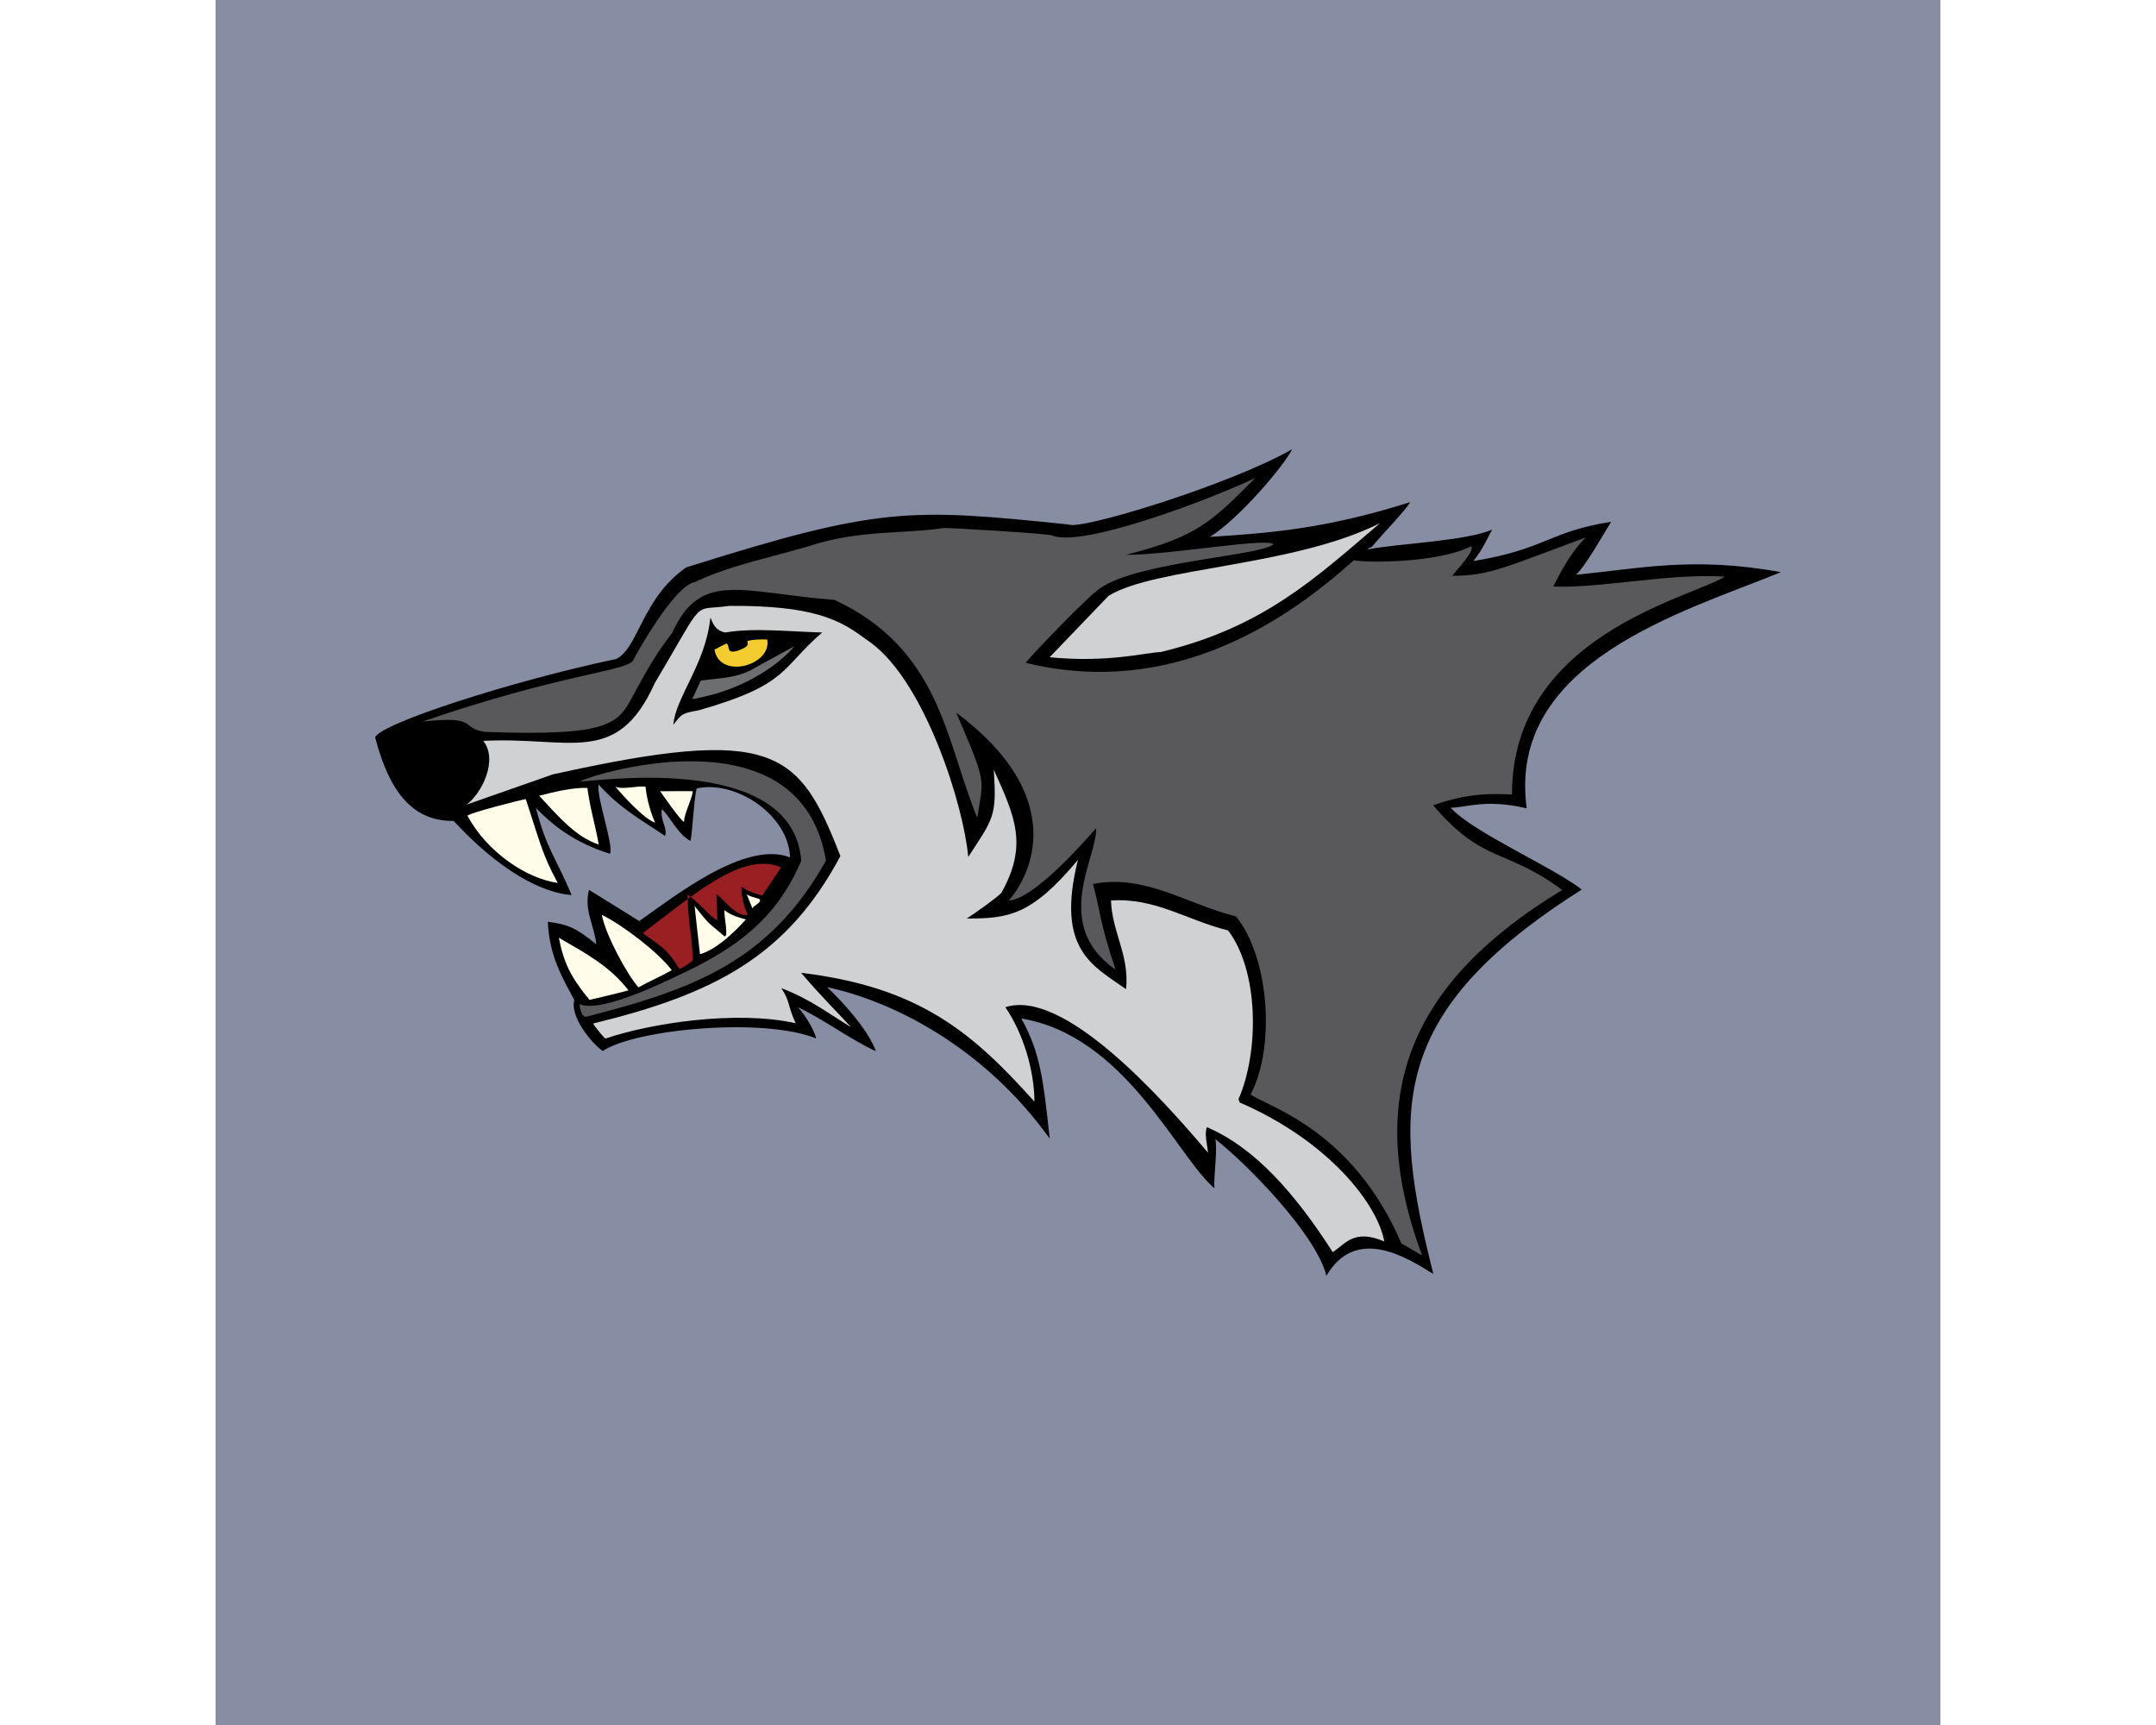 <svg xmlns="http://www.w3.org/2000/svg" width="100" height="80" viewBox="0 0 192.756 192.756"><g fill-rule="evenodd" clip-rule="evenodd"><path fill="#878ea4" d="M0 0h192.756v192.756H0V0z"/><path d="M17.83 82.397c.549-1.544 15.32-6.32 26.966-8.77 2.45-1.226 2.904-6.857 7.806-10.227 21.635-6.82 24.977-6.62 42.748-4.788 1.311.655 18.002-4.426 24.967-8.42-.951 1.894-5.977 7.812-9.193 9.801 6.445-.426 12.73-.825 22.371-3.883-.422.833-3.203 3.685-4.281 5.003l-.441.189c.01.047.059.062.123.071 3.064-.624 10.932-.911 13.768-2.206-.91 1.774-1.348 2.611-2.113 3.528 8.1-1.316 8.406-3.293 15.412-4.387-.695 1.083-2.922 5.069-3.939 5.91 7.002-.655 13.092-2.088 22.904-.281-10.746 4.396-30.65 9.974-28.402 26.388-4.637-1.093-6.758-.067-8.51-.067 2.604 2.805 11.26 6.533 14.662 9.138-21.658 13.724-21.211 24.684-16.586 42.96-2.736-1.674-8.594-5.548-11.955.207-1.115-4.62-9.066-12.698-12.404-15.259.258 1.198-.223 4.315-.109 5.467-4.111-3.409-9.908-17.028-21.576-18.96 2.135 3.864 2.446 6.797 3.172 13.422-7.447-10.369-17.712-15.405-24.863-16.915 2.214 2.116 4.6 4.902 5.44 7.148-2.79-1.258-5.82-3.556-8.701-4.909.707.791 1.695 2.289 2.038 3.488-5.875-2.395-20.186-1.057-23.868 1.393-1.25-.859-3.685-3.83-3.179-5.699-1.207-2.273-2.807-4.837-2.955-8.738 2.251.299 3.154.67 5.415 2.523-.239-2.212-1.399-3.763-.819-6.092l5.619 3.49c3.879-2.712 11.843-9.068 16.855-7.116-.157-4.667-5.955-8.655-10.422-7.713-.29.683-.512 5.184-.704 5.875-1.402-.692-2.453-2.972-3.2-3.543-.222 1.279.68 2.123.347 2.983-2.879-1.964-4.918-2.989-7.423-5.745-.247 1.466 1.69 6.684 1.282 7.743-4.147-1.303-6.482-3.287-8.287-5.121 1.207 4.664 2.292 5.634 3.997 9.73-2.042-.152-6.706-1.311-13.187-8.282-4.43.046-7.129-3.009-8.775-9.336z"/><path d="M23.13 80.628c15.385-5.316 22.935-5.631 23.546-6.857.306-.68 4.615-8.346 6.867-8.723 4.053-1.9 7.791-2.564 12.698-4 5.653-1.872 10.571-1.359 15.104-2.042.137-.081 12.146.646 12.161.837 3.371 1.378 17.639-4.027 22.676-6.431-4.791 4.816-6.471 6.583-14.432 8.578 4.354.087 15.887-1.949 16.459-1.177-1.236 1.286-15.205 1.94-19.367 4.936-1.15.68-7.51 7.28-8.313 8.316 16.461 4.006 29.174-4.723 36.68-11.463 1.379.303 9.342.327 13.102-1.554.416.507-1.311 2.283-2.117 3.293 4.158 0 5.863-.942 14.922-4.281-1.729 1.739-2.85 3.941-3.625 5.482 5.371.207 12.949-1.504 19.16-1.103-3.809 2.404-23.791 6.571-23.773 24.338-2.275-.09-4.805-.198-8.812 1.204 5.611 6.604 8.215 4.803 14.42 9.471-16.754 10.144-22.385 22.734-15.66 40.805-.01.077-2.305-1.365-2.295-1.291-5.471-12.782-15.025-15.337-16.863-16.665 2.787-5.319 2.104-15.272-1.633-19.902-5.416-1.322-10.154-4.775-15.982-3.62.805 2.897.67 4.031 2.52 9.573-7.221-5.039-2.018-12.594-2.166-15.819-1.195 1.375-6.992 7.997-9.763 8.09 2.524-2.854 6.722-11.589-5.876-20.996 3.529 8.229 3.025 7.226 2.352 11.76-3.531-8.569-4.062-18.815-15.958-24.354-10.447-.812-14.948-3.36-18.138 3.695-1.851 2.347-3.022 4.509-4.396 7.055-1.677 3.117-2.558 4.5-16.477 4.004-2.96-.412-.563-1.851-7.021-1.159z" fill="#59595b"/><path d="M28.02 89.922c1.687-1.184 3.608-4.989 1.887-7.135 9.671-.51 14.936 2.953 19.17-6.453 5.875-9.875 3.997-7.995 8.328-8.63 9.307-.069 12.322 1.538 15.074 3.586l.816.577c6.048 4.535 10.313 18.175 10.816 23.89 2.855-4.371 3.192-4.538 2.855-9.747 2.35 5.208 3.864 8.399.84 13.771-.59.612-3.129 2.403-3.862 2.856 4.699 0 7.223-.333 12.427-6.551-2.518 10.08 1.714 11.843 5.378 14.447.395-3.807-1.582-6.388-1.682-9.913 4.996-.312 8.479 2.209 13.082 3.349 3.391 4.423 3.543 13.399 1.166 18.858.029.145.115.197.113.357 9.938 4.3 15.414 11.331 16.182 15.541-3.359-1.439-4.32.238-5.76 1.195-4.236-6.574-8.654-11.639-14.064-13.969-.301.702.021 1.891.127 2.864-5.402-6.392-16.216-18.386-22.655-16.263 1.993 2.888 3.248 7.08 3.248 10.545-6.945-7.747-12.86-12.801-26.071-14.393 2.357 2.764 3.938 4.271 5.588 6.083-2.326-1.394-4.578-3.163-7.799-4.367 1.007 1.507.707 2.011 1.608 3.92-6.706-1.499-16.359.03-21.26 1.714-.111 0-1.372-1.557-1.378-1.684 13.514-3.293 21.638-7.484 27.63-18.709-4.623-11.877-7.376-14.629-32.158-9.122l-9.646 3.383z" fill="#d0d1d3"/><path d="M28.153 91.173c-.004-.296 6.273-1.877 6.508-1.877 1.597 4.782 1.789 6.085 3.574 9.363-3.45-.48-7.828-3.356-10.082-7.486zM36.162 88.918c1.752-.444 3.689-.926 5.384-.877.396 2.783.788 3.648 1.276 6.333-2.536-.862-4.273-2.871-6.66-5.456zM41.78 111.728c-2.103-2.573-2.851-4.075-3.421-6.941 3.051 1.761 5.674 3.163 7.777 5.869 0 .051-4.287 1.072-4.356 1.072z" fill="#fffde9"/><path d="M40.666 112.202c2.515 1.121 10.385-2.909 12.434-3.876 4.72-2.376 9.52-5.396 12.35-12.148-.998-12.64-24.604-8.576-24.653-8.887.217-.374 24.529-8.513 27.415 8.877-6.255 11.163-14.636 14.364-26.861 17.459-.5-.111-.617-.915-.685-1.425z" fill="#59595b"/><path d="M43.162 102.229c2.229 1.082 6.273 4.124 7.818 6.182-1.604.897-2.255 1.102-3.726 1.921-1.29-1.474-3.66-5.833-4.092-8.103z" fill="#fffde9"/><path d="M47.733 104.28c5.43-4.071 11.132-9.262 15.466-7.353l-2.116 3.153c-.525-.179-1.622-.426-2.322-1.021 0 1.188.29 2.249.708 3.148-1.131.375-2.648-1.653-3.498-2.309 0 1.202.1 1.854.102 2.943-1.115-.633-1.148-1.195-3.339-2.895.148 4.09.448 3.841.6 7.327 0 .155-1.355 1.007-1.498 1.007-1.271-2.008-1.582-2.256-4.103-4z" fill="#9a1f23"/><path d="M44.676 87.898c.812.39 2.504-.145 3.379.022.096 1.387.741 3.382 1.067 3.995-1.141-.299-3.585-2.977-4.446-4.017zM49.683 88.418c.03-.019 3.539-.01 3.625-.01.096.498-1.041 2.703-.944 3.444-.497-.249-2.376-3.026-2.681-3.434z" fill="#fffde9"/><path d="M51.156 80.992c.225-3.039 3.62-6.826 4.132-11.939.151-.022.257 1.402 1.696 1.622 3.162-.564 7.574-.067 10.808 0-4.665 4.003-3.691 5.81-13.78 8.689-1.849.343-1.901.355-2.856 1.628z"/><path d="M59.261 102.745c-.646.71-2.99 3.286-5.133 3.883l-.599-5.394c1.791 2.276 1.396 1.704 3.31 3.369.562.235-.08-2.344.032-2.903.796.631 1.544.794 2.39 1.045zM60.002 101.516l-.643-1.567c.798.451 1.495.384 1.495.653 0 .348-.79.626-.852.914z" fill="#fffde9"/><path d="M60.624 74.426c-2.036 1.266-3.389 1.269-6.397 1.618l-.963 2.079c6.021-1.022 9.934-4.112 11.417-5.91l-4.057 2.213z" fill="#6d6e70"/><path d="M93.206 73.442l6.582-6.859c5.215-3.223 20.529-3.223 30.334-8.119-7.199 6.125-13.021 11.643-24.51 14.397-1.626.041-5.825 1.228-12.406.581z" fill="#d0d1d3"/><path d="M61.649 71.454c.537 2.921-5.351 4.525-5.895 1.133.372-.167.635-.362 1.36-.677.423.281-.137 1.19 1.214.816.92-.352 1.303-.547 1.09-1.087.615-.195 1.465-.195 2.231-.185z" fill="#f3cc30"/></g></svg>
